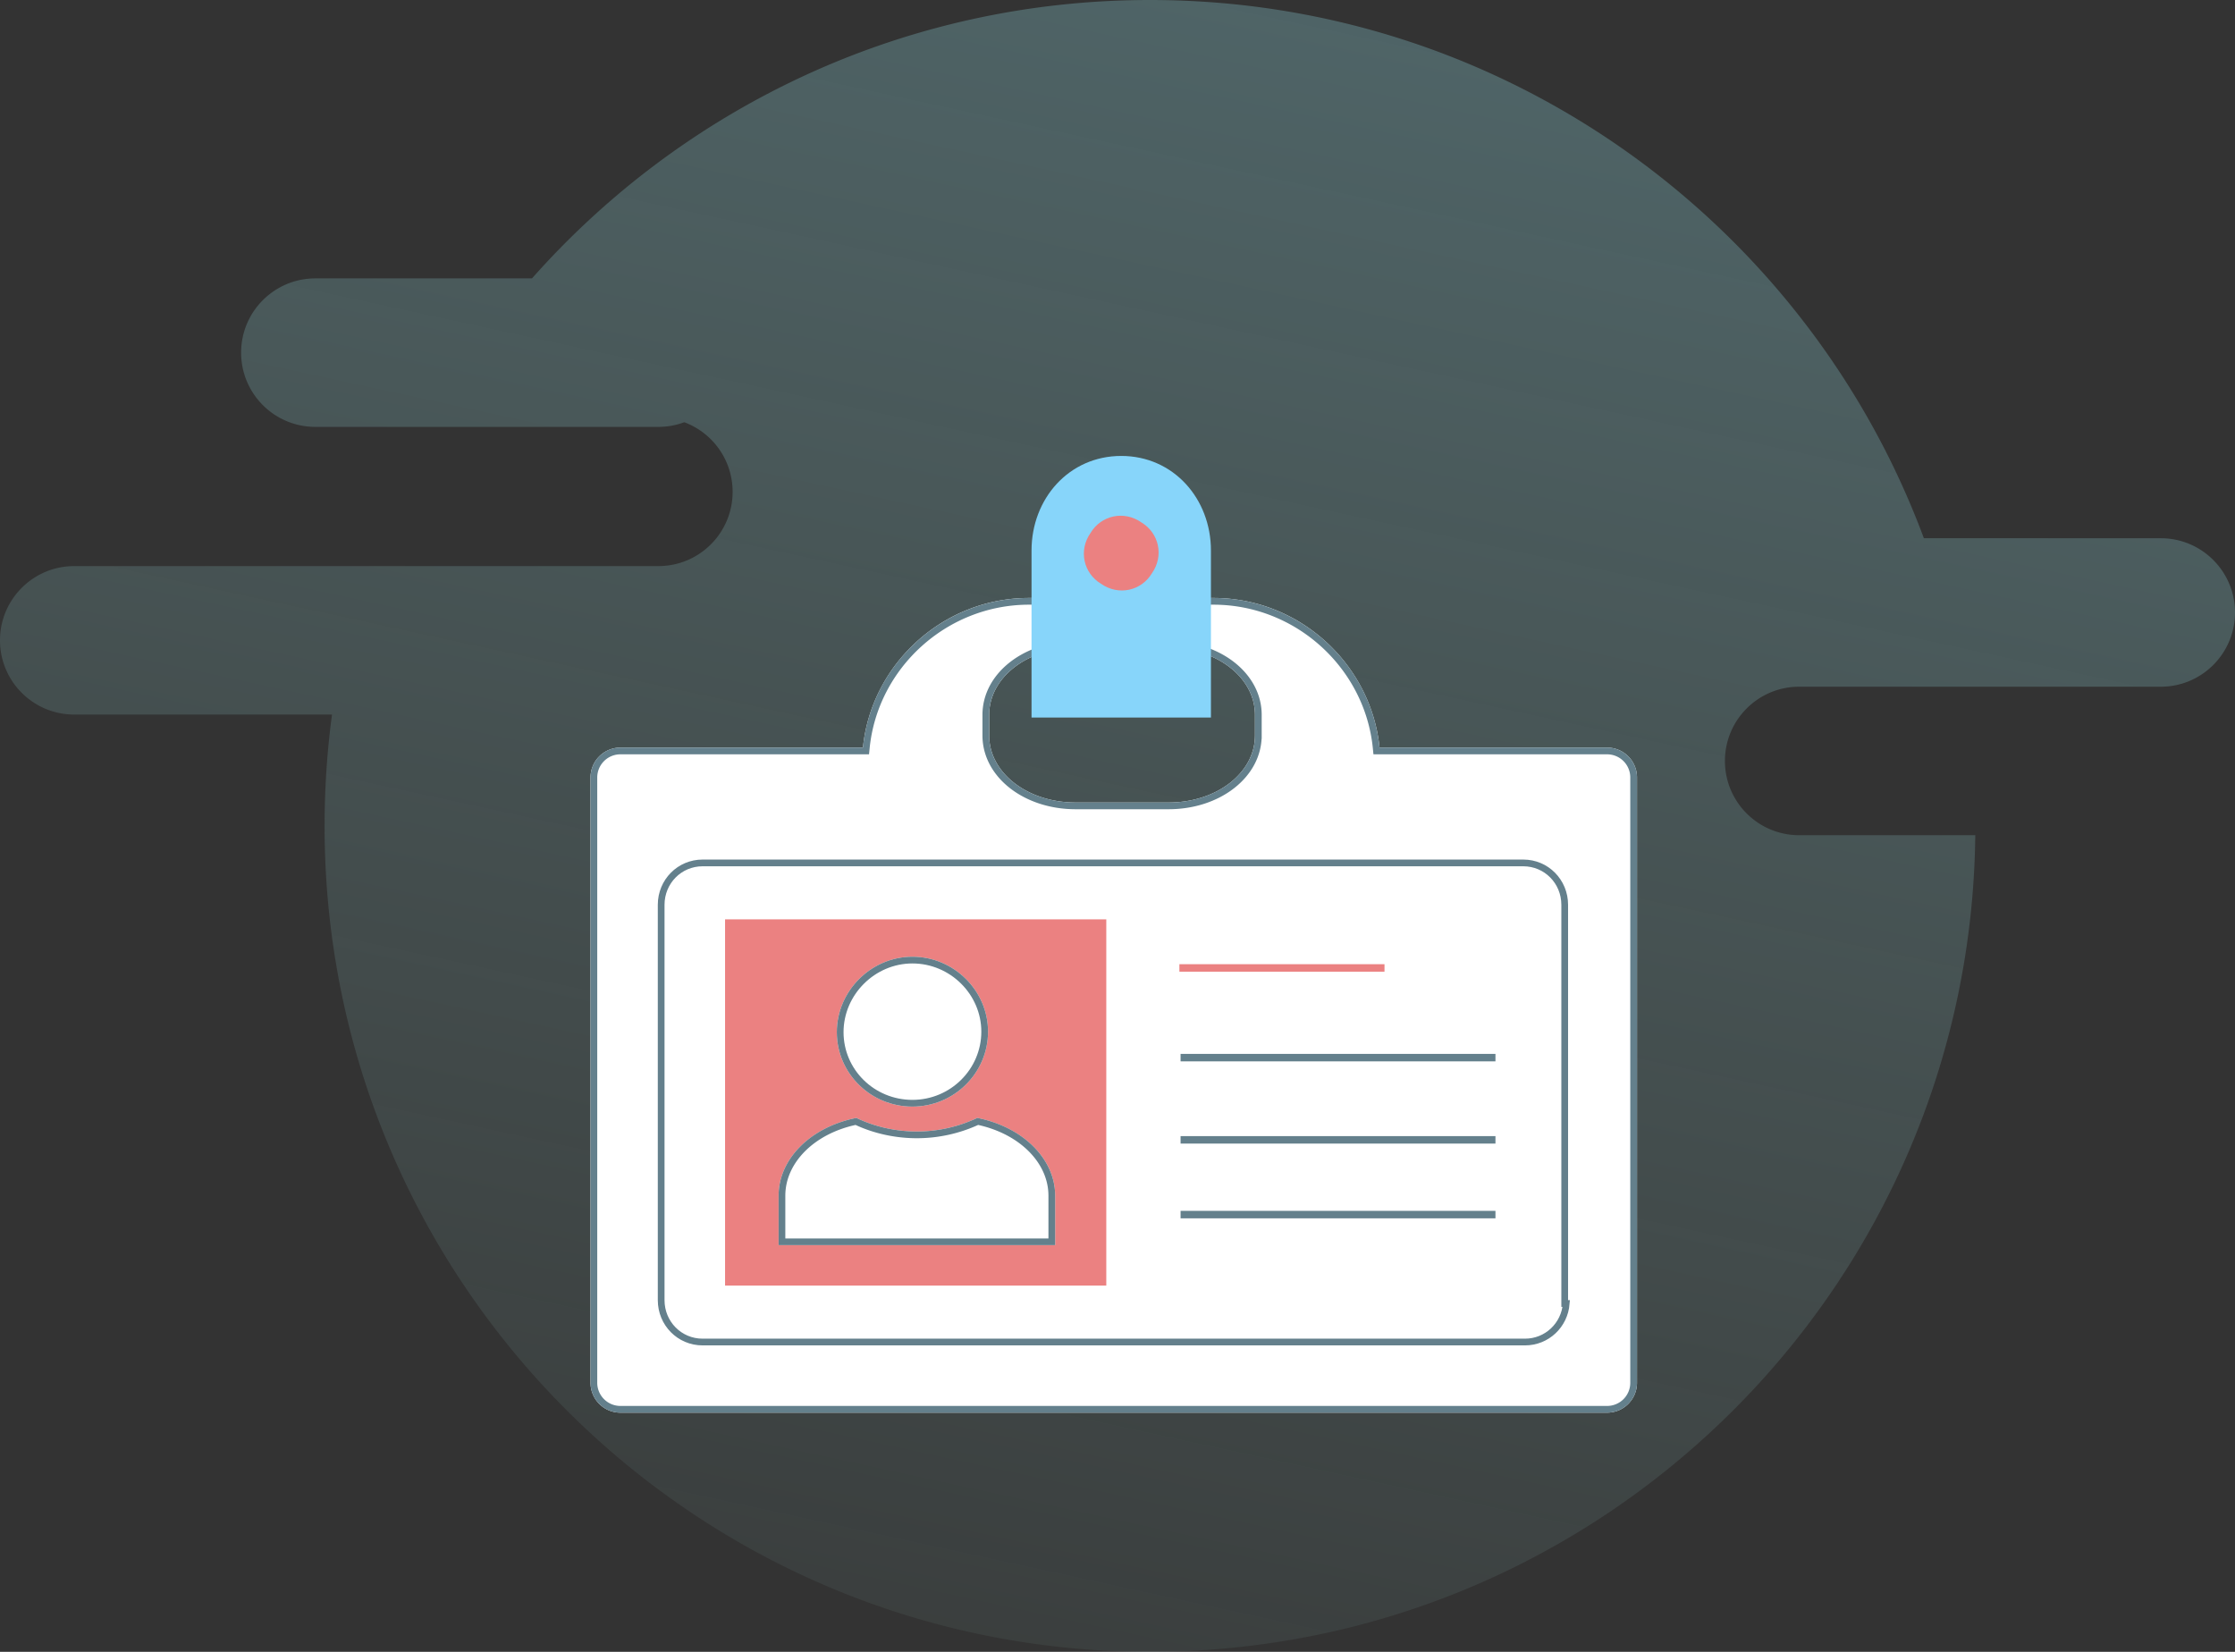 <svg xmlns="http://www.w3.org/2000/svg" xmlns:xlink="http://www.w3.org/1999/xlink" width="299" height="221" viewBox="0 0 299 221">
    <rect x="0" y="0" width="299" height="221" fill="#333333" stroke="none"/>
    <defs>
        <linearGradient id="a" x1="169.961%" x2="38.532%" y1="-324.054%" y2="125.543%">
            <stop offset="0%" stop-color="#44C0FF"/>
            <stop offset="100%" stop-color="#B9F9F0" stop-opacity="0"/>
        </linearGradient>
        <path id="b" d="M136 39.02h-30.444C104.444 27.898 94.889 19 83.333 19H58.666c-11.555 0-21.11 8.898-22.222 20.02H4a4 4 0 0 0-4 4V124a4 4 0 0 0 4 4h132a4 4 0 0 0 4-4V43.02a4 4 0 0 0-4-4zM88.889 37.4c0 5-5.111 8.967-11.556 8.967H64.89c-6.444 0-11.556-3.966-11.556-8.967v-2.76c0-5 5.112-8.967 11.556-8.967h12.444c6.445 0 11.556 3.967 11.556 8.968V37.4z"/>
        <path id="c" d="M131 112.948c0 3.362-2.662 6.052-5.99 6.052H14.99c-3.328 0-5.99-2.69-5.99-6.052V60.052C9 56.69 11.662 54 14.99 54h109.8c3.327 0 5.988 2.69 5.988 6.052v52.896H131z"/>
        <path id="d" d="M26.75 21.564a18.926 18.926 0 0 1-8.09 1.819c-2.962 0-5.765-.69-8.088-1.82C4.566 22.757.161 26.96.161 31.978v6.613h37v-6.613c0-5.081-4.485-9.221-10.411-10.413z"/>
        <path id="e" d="M18.066 20.051c5.612 0 10.115-4.532 10.115-10.025C28.181 4.532 23.61 0 18.066 0S7.95 4.6 7.95 10.094s4.504 9.957 10.116 9.957z"/>
    </defs>
    <g fill="none" fill-rule="evenodd">
        <path d="M-1-40h300v300H-1z"/>
        <path fill="url(#a)" d="M265.255 151.742C264.59 212.197 215.41 261 154.842 261 93.86 261 44.423 211.527 44.423 150.5c0-5.053.34-10.026.995-14.899H10.933c-5.486 0-9.933-4.447-9.933-9.932 0-5.486 4.447-9.933 9.933-9.933h78.146c5.486 0 9.933-4.447 9.933-9.933a9.936 9.936 0 0 0-6.468-9.311 9.912 9.912 0 0 1-3.464.62H43.19c-5.486 0-9.933-4.447-9.933-9.932 0-5.486 4.447-9.933 9.933-9.933H72.17C92.401 54.401 121.941 40 154.842 40c47.457 0 87.921 29.96 103.537 72.011h31.688c5.486 0 9.933 4.447 9.933 9.933 0 5.485-4.447 9.932-9.933 9.932h-48.371c-5.486 0-9.933 4.447-9.933 9.933s4.447 9.933 9.933 9.933h23.559z" transform="translate(-1 -40)"/>
        <g fill-rule="nonzero" transform="translate(79 61)">
            <use fill="#FFF" fill-rule="evenodd" xlink:href="#b"/>
            <path stroke="#64808C" stroke-width=".9" d="M136 39.47h-30.852l-.04-.405c-1.1-11.004-10.562-19.615-21.775-19.615H58.666c-11.212 0-20.675 8.611-21.774 19.615l-.04.405H4a3.55 3.55 0 0 0-3.55 3.55V124A3.55 3.55 0 0 0 4 127.55h132a3.55 3.55 0 0 0 3.55-3.55V43.02a3.55 3.55 0 0 0-3.55-3.55zM89.339 37.4c0 5.278-5.334 9.417-12.006 9.417H64.89c-6.672 0-12.006-4.139-12.006-9.417v-2.76c0-5.277 5.334-9.417 12.006-9.417h12.444c6.672 0 12.006 4.14 12.006 9.418V37.4z"/>
        </g>
        <g fill-rule="nonzero" transform="translate(79 61)">
            <use fill="#FFF" fill-rule="evenodd" xlink:href="#c"/>
            <path stroke="#64808C" stroke-width=".9" d="M130.533 113.398h-.205V60.052c0-3.115-2.461-5.602-5.539-5.602H14.99c-3.078 0-5.539 2.487-5.539 5.602v52.896c0 3.115 2.461 5.602 5.54 5.602h110.02c2.929 0 5.299-2.25 5.523-5.152z"/>
        </g>
        <path fill="#87D5FA" fill-rule="nonzero" d="M162 96V73.655C162 66.735 157 61 150 61s-12 5.734-12 12.655V96h24z"/>
        <path fill="#EB8181" fill-rule="nonzero" d="M97 123h51v49H97z"/>
        <path stroke="#EB8181" stroke-linecap="square" d="M158.281 129.5h26.438"/>
        <path stroke="#64808C" stroke-linecap="square" d="M158.438 141.5h41.125M158.438 152.5h41.125M158.438 162.5h41.125"/>
        <g transform="translate(104 128)">
            <use fill="#FFF" xlink:href="#d"/>
            <path stroke="#64808C" stroke-width=".9" d="M26.805 22.034a19.352 19.352 0 0 1-8.144 1.799c-2.88 0-5.708-.64-8.148-1.798-5.824 1.21-9.902 5.27-9.902 9.942v6.163h36.1v-6.163c0-4.684-4.093-8.721-9.906-9.943z"/>
        </g>
        <g transform="translate(104 128)">
            <use fill="#FFF" xlink:href="#e"/>
            <path stroke="#64808C" stroke-width=".9" d="M18.066 19.601c5.34 0 9.665-4.307 9.665-9.575 0-5.244-4.37-9.576-9.665-9.576C12.785.45 8.4 4.836 8.4 10.094c0 5.254 4.312 9.507 9.666 9.507z"/>
        </g>
        <path fill="#EB8181" fill-rule="nonzero" d="M154.105 76.698c-1.407 2.345-4.457 3.05-6.803 1.407-2.345-1.407-3.05-4.457-1.407-6.803 1.407-2.345 4.457-3.05 6.803-1.407 2.345 1.407 3.05 4.456 1.407 6.803z"/>
    </g>
</svg>
